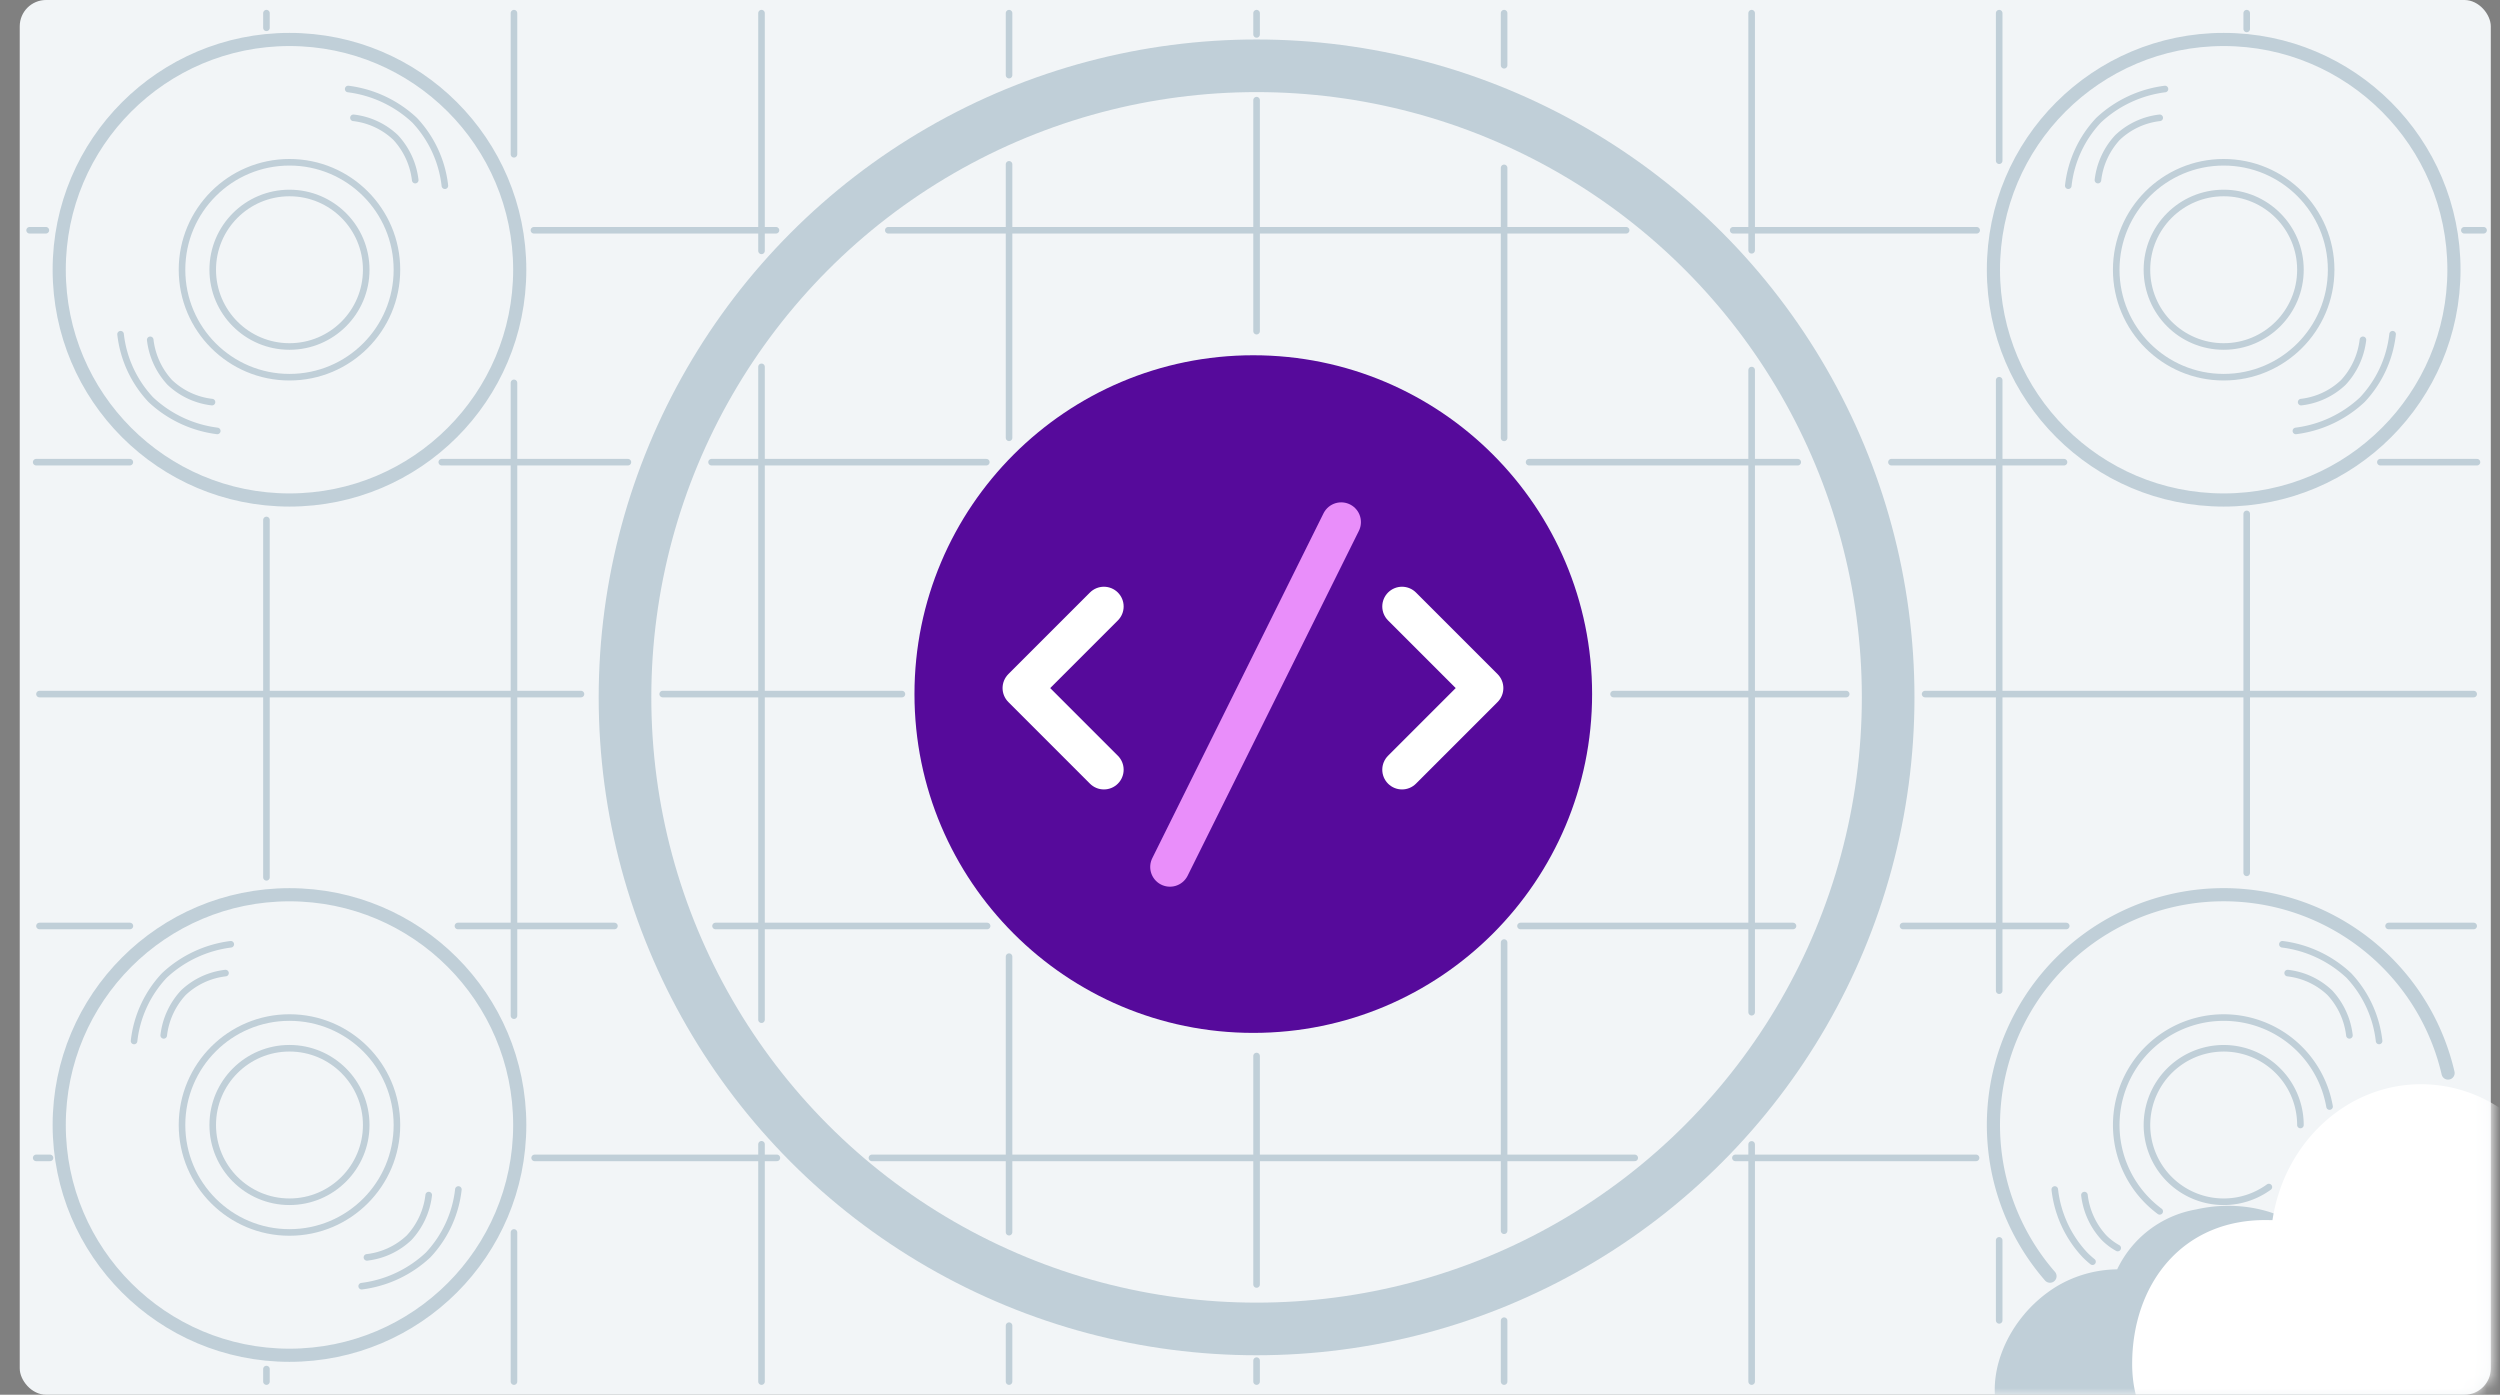 <svg xmlns="http://www.w3.org/2000/svg" xmlns:xlink="http://www.w3.org/1999/xlink" width="190" height="106" viewBox="0 0 190 106">
  <rect x="0" y="0" width="190" height="106" fill="#808080" stroke="none"/>
  <defs>
    <mask id="a" x="1.5" y="0" width="212.378" height="112.4" maskUnits="userSpaceOnUse">
      <rect x="1.5" width="187.8" height="106" rx="2" fill="#fff"/>
    </mask>
  </defs>
  <g>
    <g>
      <g>
        <rect x="1.5" width="187.8" height="106" rx="2" fill="#f2f5f7"/>
        <g mask="url(#a)">
          <g>
            <path d="M180.781,97.707a10.117,10.117,0,0,0-3.11-.603,3.672,3.672,0,0,0-.222-.779c-1.389-3.433-5.948-5.449-10.539-4.409a8.192,8.192,0,0,0-6.004,4.554,9.171,9.171,0,0,0-4.612,1.303c-3.904,2.4-5.701,7.2-4.124,10.467a5.247,5.247,0,0,0,4.717,2.907v.006h.422l21.903-.102c3.578.534,7.557-1.027,8.098-3.967.67-3.644-2.098-7.791-6.53-9.376" fill="#c0cfd8" fill-rule="evenodd"/>
            <path d="M204.538,91.165a8.298,8.298,0,0,0-2.133.276c-.854-4.216-4.147-7.354-8.073-7.354a7.371,7.371,0,0,0-3.394.829A10.89,10.89,0,0,0,184.003,82.4c-5.697.005-10.416,4.475-11.295,10.331h-.148c-6.709-.211-10.515,4.888-10.515,10.919,0,6.031,4.817,8.749,10.515,8.749h31.978c5.158,0,9.34-4.752,9.34-10.614s-4.181-10.621-9.34-10.621" fill="#fff" fill-rule="evenodd"/>
          </g>
        </g>
      </g>
      <g>
        <path d="M20.25,105v-.952m0-37.371v-27.16m0-37.403V1" fill="none" stroke="#c0cfd8" stroke-linecap="round" stroke-width="0.5"/>
        <path d="M39.062,105V93.667m0-16.476V29.097m0-17.371V1" fill="none" stroke="#c0cfd8" stroke-linecap="round" stroke-width="0.5"/>
        <path d="M57.875,105V86.965m0-9.468V27.88m0-8.815V1" fill="none" stroke="#c0cfd8" stroke-linecap="round" stroke-width="0.5"/>
        <path d="M76.688,105v-4.248m0-7.107V72.706m0-39.433V12.49m0-6.78V1" fill="none" stroke="#c0cfd8" stroke-linecap="round" stroke-width="0.5"/>
        <path d="M95.5,105v-1.592m0-5.786V80.257m0-55.088V7.612m0-4.995V1" fill="none" stroke="#c0cfd8" stroke-linecap="round" stroke-width="0.5"/>
        <path d="M114.312,105v-4.629m0-6.834V71.634m0-38.355V12.758m0-7.797V1" fill="none" stroke="#c0cfd8" stroke-linecap="round" stroke-width="0.5"/>
        <path d="M133.125,105V86.973m0-10.043V28.124m0-9.101V1" fill="none" stroke="#c0cfd8" stroke-linecap="round" stroke-width="0.5"/>
        <path d="M151.938,100.349V94.267m0-18.974V28.896m0-16.681V1" fill="none" stroke="#c0cfd8" stroke-linecap="round" stroke-width="0.5"/>
        <path d="M170.75,66.336V39.055m0-36.858V1" fill="none" stroke="#c0cfd8" stroke-linecap="round" stroke-width="0.5"/>
        <path d="M2.75,35.125H9.866m23.708,0H47.721m6.357,0H74.96m41.25,0h20.418m7.121,0h13.116m24.043,0H188.25" fill="none" stroke="#c0cfd8" stroke-linecap="round" stroke-width="0.5"/>
        <path d="M3,52.75H44.154m6.21,0H68.546m54.083,0h17.683m5.995,0H188" fill="none" stroke="#c0cfd8" stroke-linecap="round" stroke-width="0.5"/>
        <path d="M3,70.375H9.872m24.931,0H46.697m7.683,0h20.64m40.537,0h20.711m8.361,0H157.036m24.496,0H188" fill="none" stroke="#c0cfd8" stroke-linecap="round" stroke-width="0.5"/>
        <path d="M2.75,88H3.8m36.833,0H59.042m7.225,0h57.972m7.651,0h18.291" fill="none" stroke="#c0cfd8" stroke-linecap="round" stroke-width="0.5"/>
        <path d="M2.25,17.5H3.485m37.094,0h18.395m8.536,0h56.076m8.135,0h18.505m37.063,0H188.75" fill="none" stroke="#c0cfd8" stroke-linecap="round" stroke-width="0.5"/>
      </g>
      <g>
        <path d="M186.053,81.551a17.502,17.502,0,1,0-30.254,15.438" fill="none" stroke="#c0cfd8" stroke-linecap="round"/>
        <path d="M177.047,84.098a8.167,8.167,0,1,0-12.909,7.965" fill="none" stroke="#c0cfd8" stroke-linecap="round" stroke-width="0.5"/>
        <path d="M174.833,85.5a5.832,5.832,0,1,0-2.399,4.716" fill="none" stroke="#c0cfd8" stroke-linecap="round" stroke-width="0.5"/>
        <path d="M173.462,71.765a9.046,9.046,0,0,1,5.044,2.368,8.664,8.664,0,0,1,2.305,4.981" fill="none" stroke="#c0cfd8" stroke-linecap="round" stroke-width="0.5"/>
        <path d="M173.862,73.954a5.58,5.58,0,0,1,3.203,1.493,5.733,5.733,0,0,1,1.492,3.241" fill="none" stroke="#c0cfd8" stroke-linecap="round" stroke-width="0.5"/>
        <path d="M159.031,95.889a7.107,7.107,0,0,1-.563-.506,8.664,8.664,0,0,1-2.305-4.981" fill="none" stroke="#c0cfd8" stroke-linecap="round" stroke-width="0.5"/>
        <path d="M160.945,94.851a4.649,4.649,0,0,1-1.036-.783,5.733,5.733,0,0,1-1.492-3.241" fill="none" stroke="#c0cfd8" stroke-linecap="round" stroke-width="0.5"/>
      </g>
      <g>
        <circle cx="22" cy="20.5" r="17.5" fill="none" stroke="#c0cfd8"/>
        <circle cx="22" cy="20.5" r="8.167" fill="none" stroke="#c0cfd8" stroke-width="0.5"/>
        <circle cx="22" cy="20.5" r="5.833" fill="none" stroke="#c0cfd8" stroke-width="0.5"/>
        <path d="M26.462,6.765a9.046,9.046,0,0,1,5.044,2.368,8.664,8.664,0,0,1,2.305,4.981" fill="none" stroke="#c0cfd8" stroke-linecap="round" stroke-width="0.5"/>
        <path d="M26.862,8.954a5.58,5.58,0,0,1,3.203,1.493,5.733,5.733,0,0,1,1.492,3.241" fill="none" stroke="#c0cfd8" stroke-linecap="round" stroke-width="0.5"/>
        <path d="M16.512,32.75a9.046,9.046,0,0,1-5.044-2.368,8.664,8.664,0,0,1-2.305-4.981" fill="none" stroke="#c0cfd8" stroke-linecap="round" stroke-width="0.5"/>
        <path d="M16.112,30.561A5.58,5.58,0,0,1,12.909,29.068a5.733,5.733,0,0,1-1.492-3.241" fill="none" stroke="#c0cfd8" stroke-linecap="round" stroke-width="0.5"/>
        <circle cx="95.5" cy="53" r="48" fill="none" stroke="#c0cfd8" stroke-width="4"/>
      </g>
      <g>
        <circle cx="22" cy="85.5" r="17.5" fill="none" stroke="#c0cfd8"/>
        <circle cx="22" cy="85.5" r="8.167" fill="none" stroke="#c0cfd8" stroke-width="0.5"/>
        <circle cx="22" cy="85.5" r="5.833" fill="none" stroke="#c0cfd8" stroke-width="0.5"/>
        <path d="M17.538,71.765a9.046,9.046,0,0,0-5.044,2.368,8.664,8.664,0,0,0-2.305,4.981" fill="none" stroke="#c0cfd8" stroke-linecap="round" stroke-width="0.5"/>
        <path d="M17.138,73.954a5.58,5.58,0,0,0-3.203,1.493,5.733,5.733,0,0,0-1.492,3.241" fill="none" stroke="#c0cfd8" stroke-linecap="round" stroke-width="0.5"/>
        <path d="M27.488,97.75a9.046,9.046,0,0,0,5.044-2.368,8.664,8.664,0,0,0,2.305-4.981" fill="none" stroke="#c0cfd8" stroke-linecap="round" stroke-width="0.5"/>
        <path d="M27.888,95.561A5.58,5.58,0,0,0,31.091,94.068a5.733,5.733,0,0,0,1.492-3.241" fill="none" stroke="#c0cfd8" stroke-linecap="round" stroke-width="0.5"/>
      </g>
      <g>
        <circle cx="169" cy="20.5" r="17.5" fill="none" stroke="#c0cfd8"/>
        <circle cx="169" cy="20.5" r="8.167" fill="none" stroke="#c0cfd8" stroke-width="0.5"/>
        <circle cx="169" cy="20.5" r="5.833" fill="none" stroke="#c0cfd8" stroke-width="0.5"/>
        <path d="M164.538,6.765a9.046,9.046,0,0,0-5.044,2.368,8.664,8.664,0,0,0-2.305,4.981" fill="none" stroke="#c0cfd8" stroke-linecap="round" stroke-width="0.5"/>
        <path d="M164.138,8.954a5.58,5.58,0,0,0-3.203,1.493,5.733,5.733,0,0,0-1.492,3.241" fill="none" stroke="#c0cfd8" stroke-linecap="round" stroke-width="0.5"/>
        <path d="M174.488,32.75a9.046,9.046,0,0,0,5.044-2.368,8.664,8.664,0,0,0,2.305-4.981" fill="none" stroke="#c0cfd8" stroke-linecap="round" stroke-width="0.5"/>
        <path d="M174.888,30.561a5.58,5.58,0,0,0,3.203-1.493,5.733,5.733,0,0,0,1.492-3.241" fill="none" stroke="#c0cfd8" stroke-linecap="round" stroke-width="0.5"/>
      </g>
    </g>
    <g>
      <circle cx="95.25" cy="52.75" r="25.75" fill="#560a9b"/>
      <g>
        <polyline points="83.897 58.497 77.695 52.294 83.897 46.092" fill="none" stroke="#fff" stroke-linecap="round" stroke-linejoin="round" stroke-width="3"/>
        <polyline points="106.553 58.497 112.755 52.294 106.553 46.092" fill="none" stroke="#fff" stroke-linecap="round" stroke-linejoin="round" stroke-width="3"/>
        <line x1="101.931" y1="39.679" x2="88.916" y2="65.888" fill="none" stroke="#e98efa" stroke-linecap="round" stroke-width="3"/>
      </g>
    </g>
  </g>
</svg>
